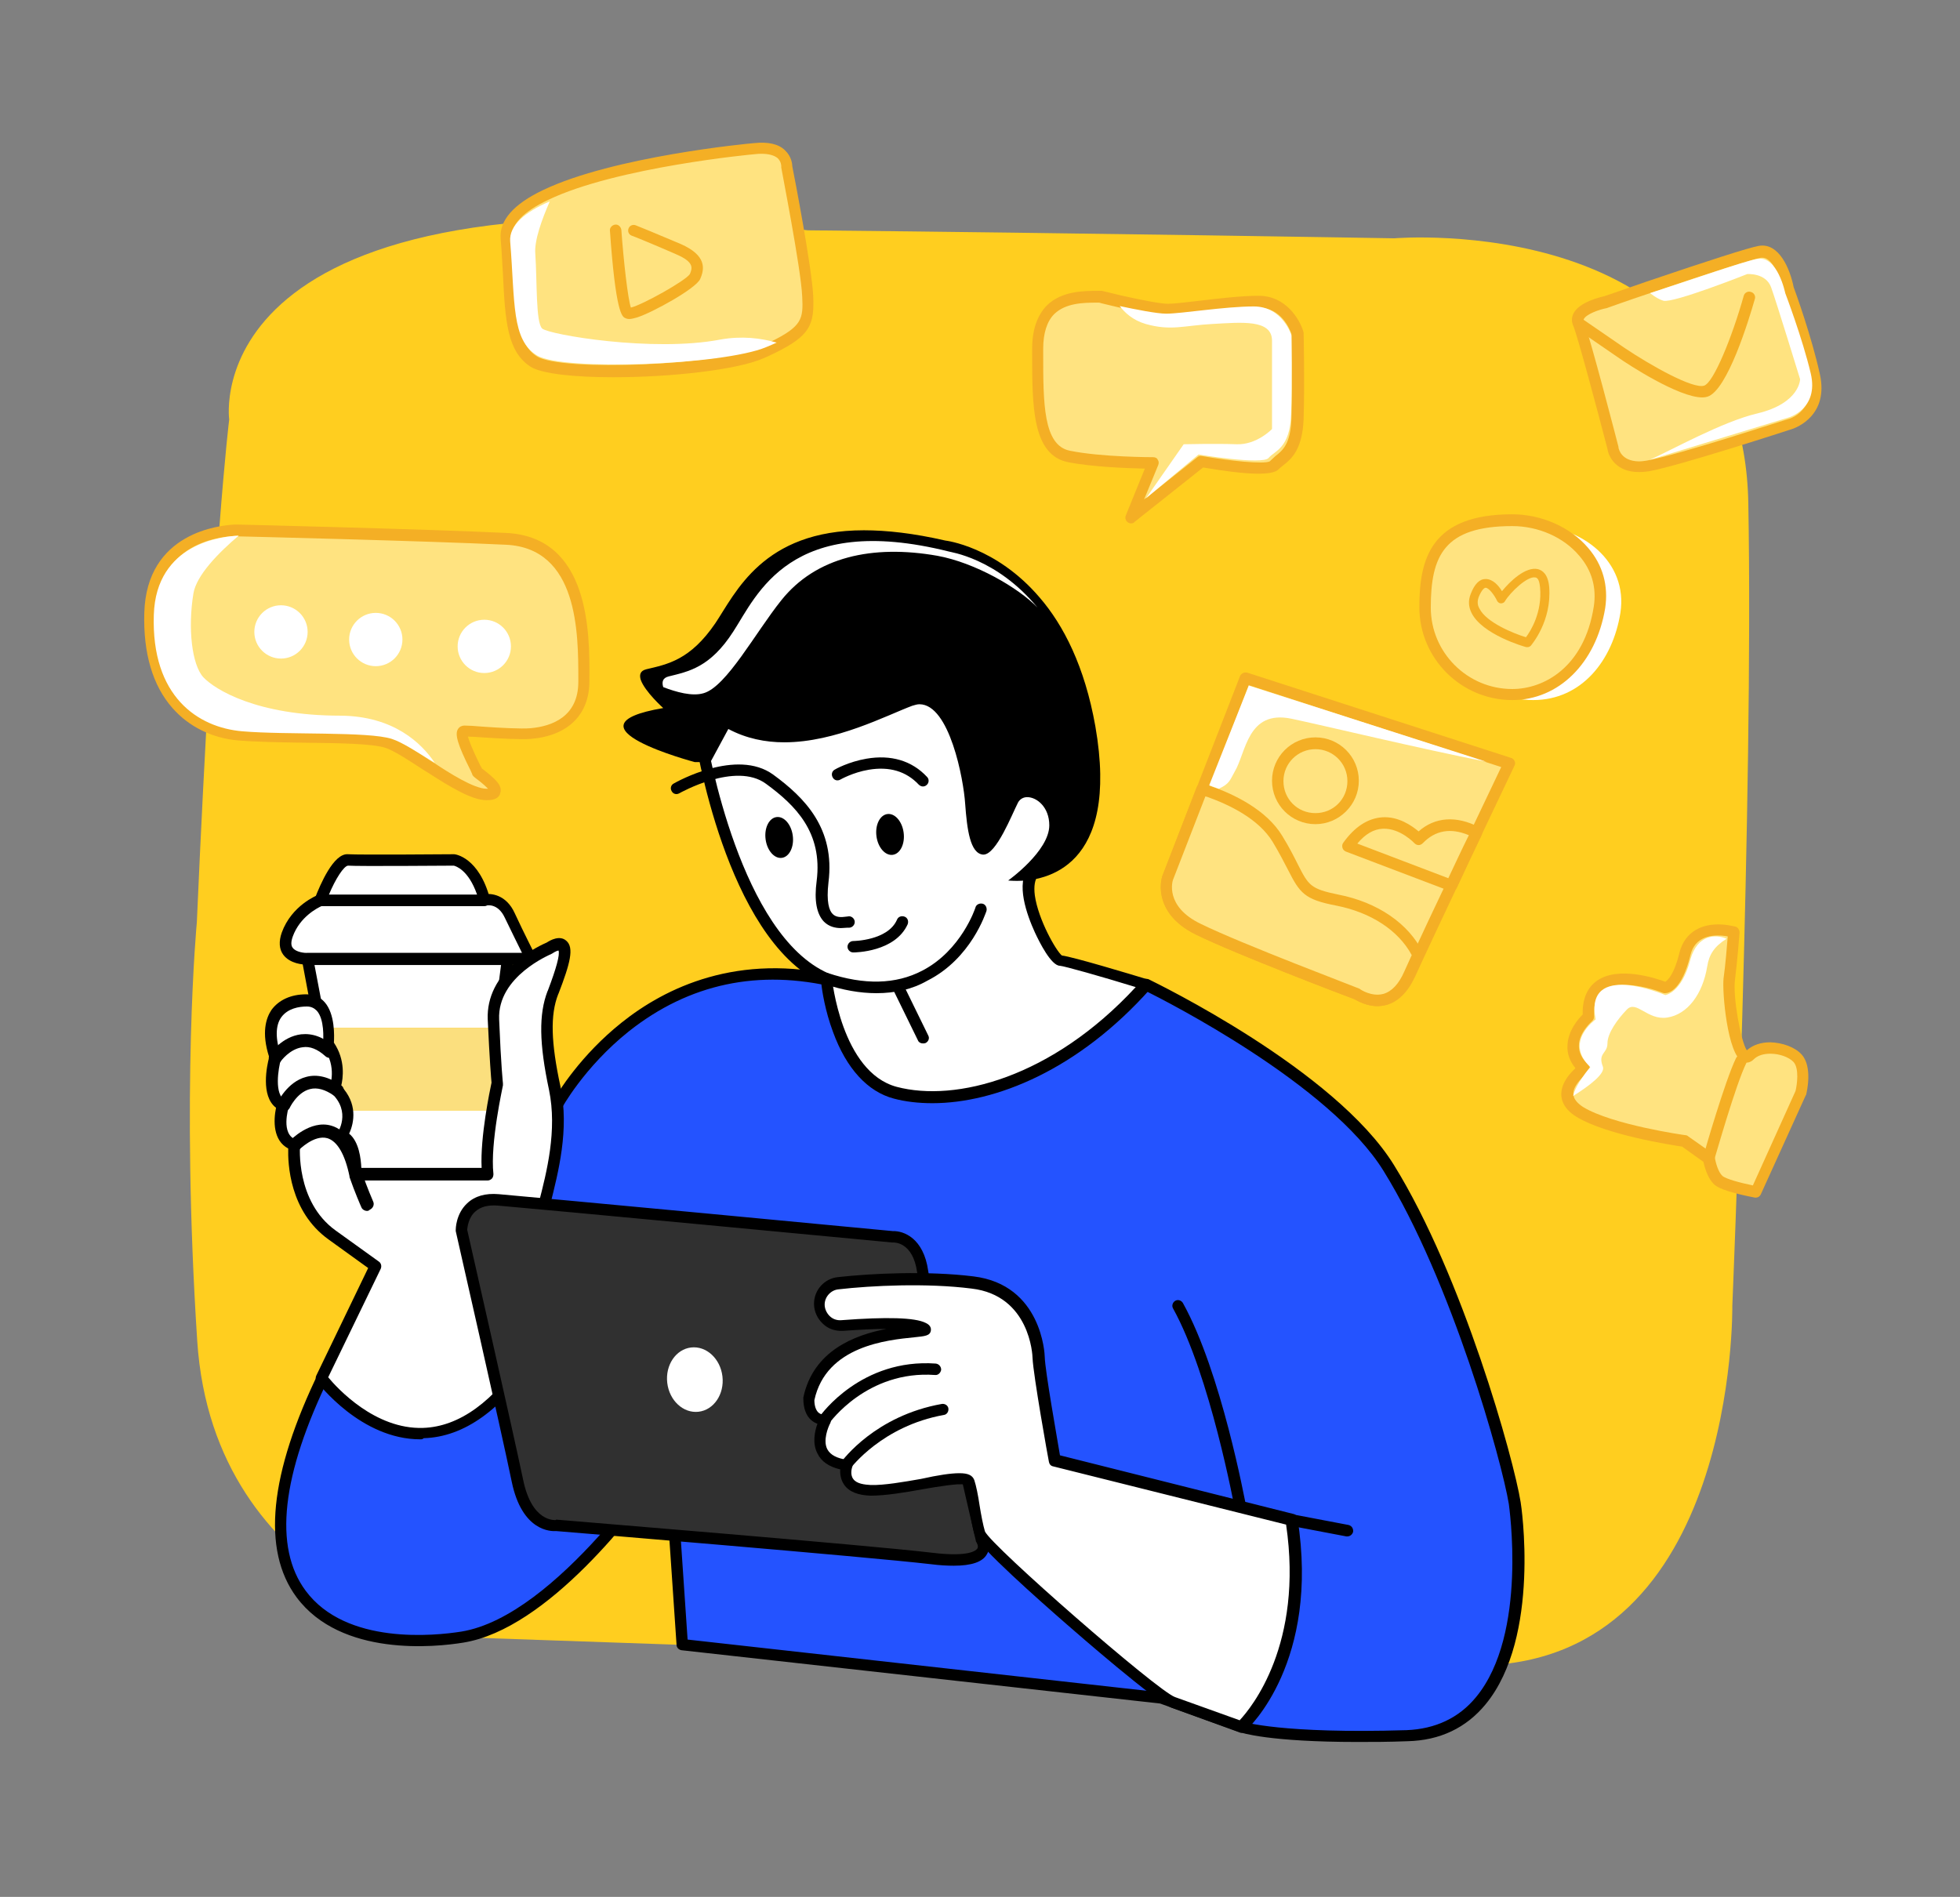 <?xml version="1.0" encoding="utf-8"?>
<!-- Generator: Adobe Illustrator 24.0.3, SVG Export Plug-In . SVG Version: 6.00 Build 0)  -->
<svg version="1.0" xmlns="http://www.w3.org/2000/svg" xmlns:xlink="http://www.w3.org/1999/xlink" x="0px" y="0px"
	 viewBox="0 0 514.8 498.3" style="enable-background:new 0 0 514.8 498.3;" xml:space="preserve">
<rect x="0" y="0" width="514.8" height="498.3" fill="#808080" stroke="none"/>
<style type="text/css">
	.st0{fill:#FFCE1F;}
	.st1{fill:#FFE380;}
	.st2{fill:#F4AF25;}
	.st3{fill:#FFFFFF;}
	.st4{fill:#2453FF;}
	.st5{fill:#FBDF7E;}
	.st6{fill:#303030;}
	.st7{fill:none;stroke:#000000;stroke-width:3.363;stroke-linecap:round;stroke-linejoin:round;stroke-miterlimit:10;}
</style>
<g id="Layer_17">
	<g>
		<path class="st0" d="M51.7,242.3c4.3-98.7,8.5-132.1,8.5-132.1s-9.8-68.2,152-49.7c71.6,0.7,154,2.1,154,2.1s91.6-7.8,93,69.6
			S455,343,455,343s1.4,93.1-66,94.5l-209.8-5.4l-57.7-2c0,0-65.4-11.8-69.7-77.9S51.7,242.3,51.7,242.3z"/>
	</g>
</g>
<g id="Layer_20">
	<g>
		<path class="st1" d="M472.9,287.1l-11.8,26c0,0-8-1.4-9.9-3.1c-1.9-1.6-2.5-5.8-2.5-5.8l-6.4-4.5c0,0-19.4-2.7-27.4-7.6
			c-2.9-1.8-3.6-3.8-3.2-5.6c0.6-3.1,4.3-5.7,4.3-5.7c-7-6.6,1.2-13.6,1.2-13.6c-0.8-16.3,20.1-7.6,20.1-7.6s3,0,5.2-8.9
			c1.6-6.5,7.8-6.6,11-6.2c1.1,0.2,1.9,0.4,1.9,0.4s-0.6,7.6-1.2,12.4c-0.6,4.7,2.1,23.3,5.3,20c3.2-3.3,10.1-1.9,12.6,0.8
			C474.6,280.7,472.9,287.1,472.9,287.1z"/>
		<path class="st2" d="M461.2,314.6c-0.1,0-0.2,0-0.3,0c-1.4-0.3-8.6-1.6-10.6-3.4c-1.8-1.6-2.6-4.7-2.9-6l-5.6-4
			c-2.8-0.4-20-3.1-27.7-7.8c-3.9-2.4-4.3-5.2-3.9-7.2c0.5-2.4,2.3-4.4,3.6-5.6c-1.5-1.8-2.2-3.8-2.1-5.9c0.1-3.9,2.8-7,4-8.2
			c-0.1-4.1,1.2-7.1,3.8-8.9c5.6-3.9,15.5-0.6,17.9,0.3c0.6-0.4,2.3-1.8,3.7-7.6c1.4-5.5,6-8.2,12.6-7.3c1.2,0.2,2,0.4,2.1,0.4
			c0.7,0.2,1.1,0.9,1.1,1.6c0,0.1-0.6,7.7-1.2,12.4c-0.6,4.3,1.5,16.1,3.1,18.5c1.6-1.4,3.7-2.1,6.2-2.1c3.2,0.1,6.5,1.3,8.2,3.2
			c2.9,3.2,1.4,9.7,1.2,10.5c0,0.1,0,0.2-0.1,0.2l-11.8,26C462.3,314.2,461.8,314.6,461.2,314.6z M426.5,258.7c-2,0-3.9,0.4-5.3,1.3
			c-1.8,1.3-2.7,3.6-2.5,7c0,0.5-0.2,0.9-0.5,1.2c0,0-3.5,3-3.5,6.5c0,1.7,0.7,3.3,2.4,4.9c0.3,0.3,0.5,0.7,0.5,1.2
			c0,0.4-0.3,0.9-0.6,1.1c-0.9,0.6-3.3,2.7-3.7,4.8c-0.1,0.6-0.4,2.2,2.5,4.1c7.7,4.7,26.7,7.4,26.9,7.4c0.2,0,0.5,0.1,0.7,0.3
			l6.4,4.5c0.3,0.2,0.6,0.6,0.6,1c0.2,1.4,0.9,3.9,2,4.9c0.9,0.8,4.6,1.8,8,2.5l11.2-24.8c0.4-1.6,1-5.9-0.5-7.6
			c-1.2-1.3-3.7-2.2-6.1-2.2c-1.9,0-3.4,0.5-4.4,1.5c-0.8,0.8-1.9,1.1-2.9,0.6c-4-1.9-5.4-18.4-5-21.9c0.5-3.5,0.9-8.6,1.1-11
			c-0.1,0-0.3-0.1-0.5-0.1c-3.6-0.5-8.1,0-9.3,5c-2.3,9.3-5.7,10-6.7,10c-0.2,0-0.4,0-0.6-0.1C434.8,260,430.4,258.7,426.5,258.7z
			 M472.9,287.1L472.9,287.1L472.9,287.1z"/>
	</g>
</g>
<g id="Layer_1">
	<g>
		<path class="st3" d="M379.8,161c0-12.6,2.9-22.9,22.9-22.9c12.6,0,25,9.4,22.9,22.9c-2,12.5-10.2,22.9-22.9,22.9
			S379.8,173.6,379.8,161z"/>
	</g>
	<g>
		<path class="st1" d="M374.3,159.5c0-12.6,2.9-22.9,22.9-22.9c12.6,0,25,9.4,22.9,22.9c-2,12.5-10.2,22.9-22.9,22.9
			C384.5,182.4,374.3,172.2,374.3,159.5z"/>
		<path class="st2" d="M397.2,183.9c-13.4,0-24.4-10.9-24.4-24.4c0-12.7,3-24.4,24.4-24.4c7.7,0,15.3,3.4,19.9,8.8
			c3.9,4.5,5.4,10,4.5,15.9C419.2,174.2,409.4,183.9,397.2,183.9z M397.2,138.2c-17.9,0-21.4,7.8-21.4,21.4
			c0,11.8,9.6,21.4,21.4,21.4c8.3,0,18.9-5.7,21.4-21.6c0.8-5-0.5-9.6-3.8-13.4C410.7,141.1,404,138.2,397.2,138.2z"/>
	</g>
	<g>
		<path class="st1" d="M394.3,157.4c1.8-3.2,10.7-11.7,11.4-3.1s-4.5,14.5-4.5,14.5s-16.9-4.7-13.9-12.4
			C390.3,148.7,394.3,157.4,394.3,157.4z"/>
		<path class="st2" d="M401.2,170c-0.1,0-0.2,0-0.3,0c-0.5-0.1-11.6-3.3-14.4-9c-0.8-1.6-0.9-3.3-0.2-5c1-2.6,2.3-3.9,3.9-3.9
			c1.9,0,3.4,1.7,4.3,3.2c2.1-2.6,6.2-6.5,9.4-5.8c1.2,0.3,2.7,1.3,3,4.7c0.7,9-4.6,15.1-4.8,15.4C401.9,169.8,401.6,170,401.2,170z
			 M390.2,154.4C390.2,154.4,390.2,154.4,390.2,154.4c-0.4,0-1.1,0.7-1.8,2.4c-0.4,1.1-0.4,2.1,0.2,3.1c1.8,3.6,8.9,6.5,12.2,7.5
			c1.2-1.6,4.3-6.5,3.7-13.1c-0.1-0.9-0.3-2.5-1.2-2.6c-2.1-0.5-6.7,4-8,6.2c-0.2,0.4-0.6,0.6-1.1,0.6c-0.4,0-0.8-0.3-1-0.7
			C392.6,156.5,391.1,154.4,390.2,154.4z"/>
	</g>
	<g>
		<path class="st1" d="M448.8,304.2c0,0,5.6-19.7,8.5-25.5"/>
		<path class="st2" d="M448.8,305.7c-0.1,0-0.3,0-0.4-0.1c-0.8-0.2-1.3-1.1-1-1.9c0.2-0.8,5.7-19.9,8.6-25.8c0.4-0.7,1.3-1.1,2-0.7
			c0.7,0.4,1.1,1.3,0.7,2c-2.8,5.6-8.3,25.1-8.4,25.3C450.1,305.3,449.5,305.7,448.8,305.7z"/>
	</g>
	<g>
		<path class="st3" d="M453.5,246.6c-3.2,2-4.6,4.1-5.1,7.3c-1.2,7.3-5.2,12.6-10.5,13.4c-5.2,0.8-8.1-4.7-10.6-2.1
			c-2.5,2.6-5.1,6.2-5.1,8.9c0,2.7-2.6,2.5-1.2,6.1c0.7,1.8-3.5,5-7.8,7.7c0.6-3.1,4.5-7.6,4.5-7.6c-7-6.6,1.4-12.5,1.4-12.5
			c-3.1-15.6,18.3-6.4,18.3-6.4s4.3-0.5,6.6-9.4C445.8,245.6,450.5,245.3,453.5,246.6z"/>
	</g>
</g>
<g id="Layer_16">
	<g>
		<path class="st1" d="M470.5,111.2c0,0-29.5,9.7-37.7,11.1c-0.8,0.1-1.6,0.2-2.2,0.2c-6.2,0.1-6.8-4.8-6.8-4.8s-7.5-28.8-9.1-32.7
			c-1.6-3.8,7.3-5.6,7.3-5.6s4.8-1.6,11-3.8c10.7-3.6,25.9-8.7,29.3-9.3c5.4-1,7.5,9.7,7.5,9.7s4.6,12.7,6.9,22.8
			C478.8,108.8,470.5,111.2,470.5,111.2z"/>
		<path class="st2" d="M430.4,124c-5.8,0-7.9-3.9-8.2-6.1c-2.6-10-7.8-29.5-9-32.4c-0.5-1.1-0.4-2.2,0.1-3.2
			c1.5-2.9,6.8-4.2,8.1-4.5c0.7-0.2,5.2-1.8,11-3.8c16.8-5.7,26.8-8.9,29.5-9.4c5.4-1,8.3,6.2,9.2,10.8c0.5,1.3,4.8,13.3,6.9,22.9
			c2.4,10.9-6.3,14-7,14.3l0,0c-1.2,0.4-29.7,9.7-37.9,11.2c-0.8,0.1-1.6,0.2-2.5,0.2C430.5,124,430.5,124,430.4,124z M462.9,67.7
			c-0.1,0-0.3,0-0.4,0c-2.5,0.5-12.9,3.8-29.1,9.3c-6.3,2.1-11,3.8-11,3.8c-0.1,0-0.1,0-0.2,0.1c-2.2,0.4-5.5,1.6-6.2,2.9
			c-0.1,0.2-0.1,0.4,0,0.7c1.6,3.9,8.8,31.7,9.1,32.9c0,0.1,0,0.1,0,0.2c0.1,0.4,0.7,3.5,5.3,3.6c0,0,0.1,0,0.1,0
			c0.7,0,1.3-0.1,2-0.2c8.1-1.4,37.2-11,37.5-11c0,0,0,0,0,0c0.3-0.1,6.9-2.2,5-10.8c-2.2-9.9-6.8-22.5-6.8-22.6
			c0-0.1,0-0.2-0.1-0.2C467.8,73.9,465.9,67.7,462.9,67.7z"/>
	</g>
	<g>
		<path class="st1" d="M459.5,78.1c0,0-6.6,23-11.4,24.6c-4.8,1.6-22.3-10.1-22.3-10.1L414.6,85"/>
		<path class="st2" d="M447.1,104.4c-6.2,0-19.4-8.6-22.1-10.5l-11.2-7.7c-0.7-0.5-0.9-1.4-0.4-2.1c0.5-0.7,1.4-0.9,2.1-0.4
			l11.2,7.7c7,4.7,18.1,10.9,20.9,9.9c2.5-0.8,7.4-12.9,10.4-23.6c0.2-0.8,1.1-1.3,1.9-1c0.8,0.2,1.3,1.1,1,1.9
			c-1.6,5.6-7.2,23.9-12.4,25.6C448.2,104.3,447.7,104.4,447.1,104.4z"/>
	</g>
	<g>
		<path class="st3" d="M433.3,120.8c5.6-2.5,19.2-10.1,28.3-12.2c11.2-2.7,11.2-9,11.2-9s-6.2-20.2-7.6-24.1
			c-1.4-3.9-6.3-3.5-6.3-3.5s-19.4,7.7-22,7c-1-0.3-2.1-0.9-3.5-2c10.5-3.4,24.8-8.4,28.2-9c5.3-0.9,7.3,9,7.3,9s4.5,11.8,6.7,21.1
			c2.2,9.4-5.9,11.6-5.9,11.6"/>
	</g>
</g>
<g id="Layer_13">
	<g>
		<path class="st1" d="M340.8,110c-0.3,9.5-4.4,10.2-6.1,12.3c-1.7,2-19.1-1-19.1-1l-16.8,13.4l-1.6,1.3l5.8-14.3
			c0,0-13.6,0-22.1-1.7c-8.5-1.7-8.2-14.3-8.2-28.3S283.1,78,289,78c0,0,2.2,0.5,5.1,1.2c4.3,1,10.2,2.2,12.7,2.2c4.2,0,16-2,23.8-2
			c7.9,0,10.2,8.2,10.2,8.2S341.1,100.5,340.8,110z"/>
		<path class="st2" d="M297.1,137.5c-0.3,0-0.6-0.1-0.9-0.3c-0.5-0.4-0.8-1.1-0.5-1.8l5-12.3c-4.2-0.1-13.7-0.4-20.2-1.7
			c-9.4-1.9-9.4-14.8-9.4-28.5l0-1.3c0-4.9,1.3-8.7,3.8-11.3c3.9-3.9,9.8-3.9,13.7-3.9l0.4,0c0.1,0,0.2,0,0.4,0c0,0,2.2,0.5,5,1.2
			c6.2,1.4,10.6,2.2,12.4,2.2c1.7,0,4.7-0.4,8.3-0.8c5.1-0.6,10.9-1.3,15.5-1.3c7.1,0,10.7,6.1,11.7,9.3c0,0.1,0.1,0.3,0.1,0.4
			c0,0.1,0.3,13.1,0,22.6l0,0c-0.3,8.2-3.3,10.6-5.3,12.2c-0.5,0.4-0.9,0.7-1.2,1c-1.5,1.8-8.2,1.6-19.9-0.4L298,137.1
			C297.8,137.4,297.4,137.5,297.1,137.5z M288.1,79.5c-3.6,0-8.2,0.1-11.2,3c-1.9,1.9-2.9,5-2.9,9.1l0,1.3c0,13,0,24.1,7,25.5
			c8.3,1.7,21.7,1.7,21.9,1.7c0.5,0,1,0.2,1.2,0.7c0.3,0.4,0.3,0.9,0.1,1.4l-3.7,9l14-11.1c0.3-0.3,0.8-0.4,1.2-0.3
			c7.4,1.3,16.2,2.2,17.8,1.4c0.5-0.5,1-0.9,1.5-1.4c1.8-1.4,4-3.1,4.2-9.9c0.3-8.7,0-20.5,0-22.2c-0.4-1.1-2.6-6.9-8.7-6.9
			c-4.4,0-10.1,0.7-15.2,1.3c-3.7,0.4-6.8,0.8-8.7,0.8c-2.1,0-6.5-0.8-13-2.2c-2.4-0.6-4.3-1-4.9-1.2l-0.2,0
			C288.4,79.5,288.3,79.5,288.1,79.5z M333.6,121.2L333.6,121.2L333.6,121.2z M340.8,110L340.8,110L340.8,110z"/>
	</g>
	<g>
		<path class="st1" d="M153.4,179c0,11.6-10.2,13.3-14,13.7c-3.8,0.3-15-0.7-17.4-0.7s3.4,10.6,3.4,10.8c0,0.3,8.9,5.9,2.4,5.9
			c-3.6,0-9.3-3.5-14.7-7.1c-4.4-2.8-8.5-5.7-11.3-6.6c-6.2-2.1-27.7-1-39.3-2.1c-11.6-1-23.9-9.5-23.2-32
			c0.6-19.7,18-21.6,22.3-21.7c0.6,0,0.9,0,0.9,0s49.5,1.2,70.3,2.2C153.9,142.5,153.4,167.4,153.4,179z"/>
		<path class="st2" d="M127.8,210.2c-3.9,0-9.6-3.5-15.5-7.3l-1.3-0.8c-3.8-2.5-7.4-4.8-9.6-5.6c-3.5-1.2-12.8-1.3-21.8-1.4
			c-6.1-0.1-12.4-0.2-17.1-0.6c-6.8-0.6-12.9-3.6-17.2-8.5c-5.2-5.9-7.7-14.4-7.4-25c0.6-21.2,19.9-23,23.7-23.2c0.6,0,1,0,1,0
			c0.5,0,49.7,1.2,70.4,2.2c21.9,1.1,21.9,26.2,21.8,38.3l0,0.7c0,8.7-5.6,14.3-15.4,15.1c-2.6,0.2-8.2-0.1-12.8-0.4
			c-1.5-0.1-2.8-0.2-3.7-0.2c0.3,1.1,1.1,3.2,3.2,7.5c0.2,0.4,0.4,0.7,0.5,0.9c0.1,0.1,0.3,0.2,0.4,0.3c2.8,2.2,5.1,4.1,4.4,6.1
			C131,210.2,128.6,210.2,127.8,210.2z M62.5,140.8c-0.1,0-0.4,0-0.7,0C57,141,41.5,143,41,161.1c-0.8,26.4,16.5,30,21.8,30.4
			c4.6,0.4,10.8,0.5,16.9,0.6c9.7,0.1,18.8,0.2,22.7,1.6c2.7,0.9,6.4,3.3,10.3,5.9l1.3,0.8c3.9,2.6,10.5,6.8,13.8,6.8
			c0.2,0,0.3,0,0.4,0c-0.5-0.5-1.3-1.3-2.9-2.5c-0.8-0.6-1.2-0.9-1.3-1.4c-0.1-0.2-0.2-0.5-0.4-0.9c-3.4-6.8-4.2-9.5-3.3-10.9
			c0.4-0.6,1-0.9,1.7-0.9c0.9,0,2.7,0.1,5,0.3c4.2,0.3,10,0.6,12.3,0.4c5.8-0.5,12.6-3.1,12.6-12.2l0-0.7c0-12,0-34.4-19-35.3
			c-20.6-1-69.8-2.2-70.3-2.2C62.6,140.8,62.6,140.8,62.5,140.8z"/>
	</g>
	<g>
		<path class="st1" d="M203,91.3c-0.9,0.4-1.8,0.8-2.8,1.3c-11.2,5.1-53.3,6.8-60.1,2.4c-6.8-4.4-5.8-15-7.1-32.4
			c-0.3-4.5,3.9-8.3,10.4-11.4c18.4-8.8,54.8-12.2,54.8-12.2c8.8-1,8.5,4.8,8.5,4.8s5.2,26.6,5.5,34.1
			C212.4,84.8,211.6,87.1,203,91.3z"/>
		<path class="st2" d="M161.1,99.1c-10.2,0-18.9-0.9-21.8-2.8c-6.1-4-6.6-12-7.2-24.2c-0.2-2.8-0.3-6-0.6-9.4
			c-0.4-4.8,3.4-9.1,11.2-12.8c18.4-8.8,53.8-12.2,55.3-12.3c3.7-0.4,6.5,0.2,8.2,1.9c1.7,1.6,1.9,3.6,1.9,4.2
			c0.5,2.4,5.2,26.9,5.5,34.2c0.3,7.5-0.9,10.3-10,14.8c-0.9,0.4-1.8,0.9-2.8,1.3C193.8,97.2,176,99.1,161.1,99.1z M200.1,40.4
			c-0.6,0-1.2,0-1.8,0.1c-0.4,0-36.4,3.4-54.3,12c-6.6,3.1-9.8,6.5-9.5,9.9c0.3,3.4,0.4,6.6,0.6,9.4c0.6,11.6,1,18.7,5.9,21.8
			c6.4,4.1,48,2.4,58.7-2.5c1-0.5,1.9-0.9,2.7-1.3c0,0,0,0,0,0c8.3-4.1,8.6-6,8.3-11.9c-0.3-7.3-5.5-33.6-5.5-33.9
			c0-0.1,0-0.3,0-0.4c0,0,0-1.2-1-2.1C203.3,40.8,201.9,40.4,200.1,40.4z"/>
	</g>
	<g>
		<path class="st1" d="M396.4,200.5c0,0-3.8,8.1-8.6,18.2c-2.1,4.4-4.4,9.2-6.6,14c-3.2,6.9-6.4,13.5-8.6,18.3c-0.9,2-1.7,3.7-2.3,5
			c-5.1,11.4-13.8,5.2-13.8,5.2s-30.8-11.7-41.8-17c-11-5.4-8-13.5-8-13.5l8.4-21.6l0.7-1.7l11.3-29.2l66.7,21.6L396.4,200.5z"/>
		<path class="st2" d="M361.8,264.3c-2.9,0-5.3-1.4-6-1.8c-2.7-1-31.1-11.8-41.7-17c-9.6-4.7-9.9-12.1-8.8-15.4l20.4-52.5
			c0.3-0.7,1.1-1.1,1.9-0.9l69.3,22.4c0.4,0.1,0.7,0.4,0.9,0.8c0.2,0.4,0.2,0.8,0,1.2l-8.6,18.1c-2.1,4.4-4.4,9.2-6.6,14
			c-3.1,6.6-6.3,13.3-8.6,18.3c-0.9,2-1.7,3.7-2.3,5c-1.9,4.1-4.4,6.6-7.5,7.5C363.3,264.2,362.5,264.3,361.8,264.3z M328,180
			l-19.8,51.2c-0.1,0.2-2.3,7,7.3,11.6c10.8,5.3,41.3,16.8,41.6,17c0.1,0,0.2,0.1,0.3,0.2c0,0,2.9,2,6,1.2c2.2-0.6,4.1-2.6,5.5-5.8
			c0.6-1.3,1.4-3,2.3-5c2.3-5,5.5-11.8,8.6-18.3c2.2-4.7,4.5-9.5,6.6-14l7.9-16.6L328,180z"/>
	</g>
	<g>
		<path class="st1" d="M372.5,250.9c-0.9,2-1.7,3.7-2.3,5c-5.1,11.4-13.8,5.2-13.8,5.2s-30.8-11.7-41.8-17c-11-5.4-8-13.5-8-13.5
			l8.4-21.6l0.7-1.7c0.6,0.2,1.2,0.4,1.8,0.6c6.5,2.3,14.2,6.2,18,12.5c7.3,12.1,5,14,15.8,16C360.3,238.2,368.7,243.1,372.5,250.9z
			"/>
		<path class="st2" d="M361.8,264.3c-2.9,0-5.3-1.4-6-1.8c-2.7-1-31.1-11.8-41.7-17c-12-5.9-8.8-15.3-8.8-15.4l9-23.3
			c0.3-0.7,1.1-1.1,1.9-0.9c0.6,0.2,1.2,0.4,1.8,0.6c6.3,2.2,14.7,6.3,18.8,13.1c1.9,3.1,3.1,5.5,4.1,7.5c2.8,5.5,3.3,6.4,10.6,7.9
			c10.3,2,18.5,7.6,22.2,15.2c0.2,0.4,0.2,0.9,0,1.3c-0.9,2-1.7,3.7-2.3,5c-1.9,4.1-4.4,6.6-7.5,7.5
			C363.3,264.2,362.5,264.3,361.8,264.3z M316.6,209.2l-8.5,21.9c-0.1,0.2-2.3,7,7.3,11.6c10.8,5.3,41.3,16.8,41.6,17
			c0.1,0,0.2,0.1,0.3,0.2c0,0,2.9,2,6,1.2c2.2-0.6,4.1-2.6,5.5-5.8c0.5-1.1,1.2-2.6,2-4.4c-3.5-6.5-10.7-11.2-19.8-13
			c-8.4-1.6-9.6-3.3-12.7-9.4c-1-1.9-2.2-4.3-4-7.3c-3.7-6.1-11.4-9.8-17.3-11.9C316.9,209.3,316.8,209.3,316.6,209.2z"/>
	</g>
	<g>
		<path class="st3" d="M204,90c-0.9,0.4-1.8,0.8-2.8,1.2c-11.2,4.7-53.3,6.3-60.1,2.2c-6.8-4.1-5.8-13.9-7.1-30
			c-0.3-4.2,3.9-7.7,10.4-10.5c-2.1,4.8-4.1,10.3-3.8,13.8c0.5,7.5,0.1,18,1.8,19.6c1.7,1.6,29.1,6.3,46.8,2.9
			C194.8,88.2,199.8,88.8,204,90z"/>
	</g>
	<g>
		<path class="st3" d="M339.1,108.9c-0.3,8.9-4.3,9.5-5.9,11.4c-1.6,1.9-18.4-0.9-18.4-0.9L301,130.9l9.9-14.2c0,0,8.5-0.2,13.9,0
			c5.3,0.2,9.3-4,9.3-4s0-17.5,0-23.2c0-5.7-8.1-4.8-15.6-4.4c-7.5,0.4-10.9,1.9-17.6,0c-3.4-1-5.5-3-6.8-4.7c4.2,0.9,9.8,2,12.2,2
			c4,0,15.4-1.9,23-1.9c7.6,0,9.9,7.6,9.9,7.6S339.4,100.1,339.1,108.9z"/>
	</g>
	<g>
		<path class="st3" d="M390.4,200.1c-17.3-3.4-43.1-9.6-51.2-11.3c-11.6-2.4-11.9,8.9-14.9,13.9c-1.2,2.1-1.3,3.2-4.2,4.5
			c-0.6-0.2-1.9-0.7-2.5-0.9l10.4-26.2L390.4,200.1z"/>
	</g>
</g>
<g id="Layer_22">
	<g>
		<path class="st3" d="M114.2,200.4c-4.4-2.7-8.5-5.4-11.3-6.3c-6.2-2-27.7-1-39.3-2c-11.6-1-23.9-9.1-23.2-30.6
			c0.6-18.8,18-20.6,22.3-20.8c-5.3,4.5-11.1,10.4-11.9,15.2c-1.5,9.2-0.4,18.7,2.6,22c3,3.2,14,10.1,36,10.1
			C103.4,188.1,110.7,195.2,114.2,200.4z"/>
	</g>
	<g>
		<circle class="st3" cx="73.8" cy="166" r="7"/>
	</g>
	<g>
		<circle class="st3" cx="98.7" cy="168" r="7"/>
	</g>
	<g>
		<circle class="st3" cx="127.2" cy="169.8" r="7"/>
	</g>
</g>
<g id="Layer_19">
	<g>
		<path class="st1" d="M161.7,60.5c0,0,1.4,20.7,3.2,21.7s16.8-7.5,17.7-9.6s1.6-4.6-4.3-7.2c-5.9-2.6-11.7-4.9-11.7-4.9"/>
		<path class="st2" d="M165.3,83.8c-0.5,0-0.8-0.1-1.2-0.3c-0.7-0.4-2.4-1.4-3.9-22.9c-0.1-0.8,0.6-1.5,1.4-1.6
			c0.8-0.1,1.5,0.6,1.6,1.4c0.6,8.3,1.7,18,2.5,20.4c3-0.7,14.3-7,15.5-8.8c0.6-1.5,1.3-3.1-3.6-5.2c-5.9-2.6-11.6-4.9-11.7-4.9
			c-0.8-0.3-1.1-1.2-0.8-1.9c0.3-0.8,1.2-1.1,1.9-0.8c0.1,0,5.9,2.4,11.8,4.9c6.8,3,6.3,6.5,5.1,9.2c-1.1,2.5-12.5,8.8-16.6,10.1
			C166.5,83.6,165.9,83.8,165.3,83.8z M166,81.1L166,81.1L166,81.1z"/>
	</g>
</g>
<g id="Layer_18">
	<g>
		<circle class="st1" cx="345.5" cy="205.1" r="9.9"/>
		<path class="st2" d="M345.5,216.5c-6.3,0-11.4-5.1-11.4-11.4s5.1-11.4,11.4-11.4s11.4,5.1,11.4,11.4S351.7,216.5,345.5,216.5z
			 M345.5,196.8c-4.6,0-8.4,3.7-8.4,8.4s3.7,8.4,8.4,8.4s8.4-3.7,8.4-8.4S350.1,196.8,345.5,196.8z"/>
	</g>
	<g>
		<path class="st1" d="M387.7,218.6c-2.1,4.4-4.4,9.2-6.6,14L354,222.2c8.8-12.5,18.5-1.8,18.5-1.8
			C377.6,215.1,383.6,216.5,387.7,218.6z"/>
		<path class="st2" d="M381.1,234.1c-0.2,0-0.4,0-0.5-0.1l-27.1-10.3c-0.4-0.2-0.8-0.5-0.9-1c-0.1-0.4-0.1-0.9,0.2-1.3
			c3-4.2,6.4-6.4,10.2-6.7c4.3-0.3,7.8,2.2,9.6,3.7c4.3-3.8,9.9-4.2,15.9-1.1c0.7,0.4,1,1.2,0.7,2c-2.1,4.4-4.4,9.2-6.6,14
			C382.3,233.8,381.7,234.1,381.1,234.1z M356.5,221.6l23.9,9.1c1.8-3.8,3.6-7.7,5.4-11.3c-4.8-2-8.8-1.3-12.1,2.1
			c-0.3,0.3-0.7,0.5-1.1,0.5c0,0,0,0,0,0c-0.4,0-0.8-0.2-1.1-0.5c0,0-3.7-4-8.3-3.8C360.8,217.8,358.6,219.1,356.5,221.6z"/>
	</g>
</g>
<g id="Layer_5">
	<g>
		<path class="st4" d="M301.1,258.7c0,0,48.3,23.3,63.7,48.1c18.2,29.3,31.4,77.4,33.1,88c1.7,10.7,5.3,60-28.3,61.1
			s-43.4-2.2-43.4-2.2l-21-7.6l-125.9-14l-3.4-49.9c0,0-28.3,43.7-54.4,47.9s-68.1-3.6-36.2-69.2s60.8-70.1,60.8-70.1
			s23.8-44.9,73.8-32.8C270,270.1,301.1,258.7,301.1,258.7"/>
		<path d="M356.5,457.6c-23.1,0-30.5-2.4-30.9-2.6l-20.9-7.5l-125.7-14c-0.7-0.1-1.3-0.7-1.3-1.4l-3.1-45.6
			c-7.5,10.7-30.7,41.4-52.9,45c-7.3,1.2-32.1,3.8-43.8-11.9c-9.2-12.4-7.2-32.4,6-59.5c29.5-60.5,56.3-69.6,61.2-70.7
			c1.5-2.5,7.4-12.2,18.2-20.8c11.4-9.1,30.5-18.5,57-12.2c25.6,6.2,46.1,6.1,58.7,4.9c13.7-1.3,21.5-4.1,21.6-4.1
			c0.4-0.1,0.8-0.1,1.2,0.1c2,1,48.8,23.7,64.3,48.7c18.1,29.2,31.5,77.3,33.3,88.6c0.1,0.4,5.4,35.4-9.2,53.1
			c-5.1,6.2-12,9.5-20.5,9.7C364.7,457.6,360.4,457.6,356.5,457.6z M180.6,430.7l124.6,13.9c0.1,0,0.2,0,0.3,0.1l21,7.6
			c0.1,0,10.1,3.2,42.9,2.2c7.6-0.3,13.8-3.2,18.3-8.7c13.7-16.6,8.6-50.4,8.6-50.7c-1.8-11.1-15-58.6-32.9-87.5
			c-14.1-22.8-57.1-44.6-62.5-47.3c-4.7,1.6-34.7,10.4-81.4-0.9c-20.2-4.9-38.5-1-54.3,11.5c-11.8,9.4-17.8,20.4-17.8,20.5
			c-0.2,0.4-0.6,0.7-1.1,0.8c-0.3,0-28.6,5.4-59.7,69.3c-12.7,26-14.8,45-6.3,56.4c10.6,14.3,34,11.8,40.9,10.7
			c25.1-4.1,53.1-46.8,53.4-47.3c0.4-0.5,1-0.8,1.6-0.6c0.6,0.2,1.1,0.7,1.1,1.4L180.6,430.7z"/>
	</g>
</g>
<g id="Layer_15">
	<g>
		<path class="st3" d="M80.8,251.9c0,0-7.7,0.3-5.3-6.4c2.4-6.6,8.7-9,8.7-9h43.1c0,0,4.3-1.2,6.7,4.1s5.5,11.3,5.5,11.3L80.8,251.9
			z"/>
		<path d="M80.6,253.4c-1,0-4.4-0.2-6.2-2.6c-1.1-1.5-1.2-3.5-0.4-5.8c2.6-7.2,9.3-9.8,9.5-9.9c0.2-0.1,0.3-0.1,0.5-0.1h42.9
			c2-0.5,6.1,0,8.3,4.9c2.4,5.2,5.5,11.2,5.5,11.3c0.2,0.5,0.2,1,0,1.5c-0.3,0.4-0.8,0.7-1.3,0.7l0,0l-58.7,0
			C80.8,253.4,80.7,253.4,80.6,253.4z M84.5,238c-1.1,0.5-5.7,2.8-7.6,8c-0.5,1.4-0.5,2.4,0,3c0.8,1.1,3.1,1.4,3.9,1.3c0,0,0,0,0,0
			l56.3,0c-1.1-2.2-2.9-5.9-4.5-9.2c-1.8-3.9-4.7-3.3-5-3.2c-0.1,0-0.3,0.1-0.4,0.1H84.5z"/>
	</g>
	<g>
		<polyline class="st3" points="84.2,270 80.8,251.9 133.3,251.9 131,270 		"/>
		<path d="M84.2,271.5c-0.7,0-1.3-0.5-1.5-1.2l-3.4-18.1c-0.1-0.4,0-0.9,0.3-1.2c0.3-0.3,0.7-0.5,1.2-0.5h52.5
			c0.4,0,0.8,0.2,1.1,0.5c0.3,0.3,0.4,0.8,0.4,1.2l-2.3,18.1c-0.1,0.8-0.9,1.4-1.7,1.3c-0.8-0.1-1.4-0.9-1.3-1.7l2.1-16.4h-49
			l3.1,16.3c0.2,0.8-0.4,1.6-1.2,1.8C84.4,271.5,84.3,271.5,84.2,271.5z"/>
	</g>
	<g>
		<polyline class="st3" points="88.2,291.7 91.4,308.6 128.2,308.6 130.4,291.7 		"/>
		<path d="M128.2,310.1L128.2,310.1l-36.8,0c-0.7,0-1.3-0.5-1.5-1.2L86.8,292c-0.2-0.8,0.4-1.6,1.2-1.8c0.8-0.2,1.6,0.4,1.8,1.2
			l2.9,15.7l34.2,0l2.1-15.6c0.1-0.8,0.9-1.4,1.7-1.3c0.8,0.1,1.4,0.9,1.3,1.7l-2.2,16.9C129.5,309.6,128.9,310.1,128.2,310.1z"/>
	</g>
	<g>
		<path class="st3" d="M84.1,236.5c0,0,4.1-10.9,7.2-10.6c3.1,0.2,27.8,0,27.8,0s5.4,0.6,8.1,10.6H84.1z"/>
		<path d="M127.3,238H84.1c-0.5,0-1-0.2-1.2-0.6s-0.3-0.9-0.2-1.4c1.4-3.6,4.9-11.9,8.7-11.6c3,0.2,27.5,0,27.7,0c0.1,0,0.1,0,0.2,0
			c0.3,0,6.5,0.8,9.4,11.7c0.1,0.4,0,0.9-0.3,1.3C128.2,237.8,127.7,238,127.3,238z M86.4,235h38.9c-2.3-6.6-5.7-7.5-6.1-7.6
			c-2.1,0-24.8,0.2-27.8,0C90.3,227.5,88.1,230.9,86.4,235z"/>
	</g>
	<g>
		<polygon class="st5" points="131,270 128.3,291.7 88.2,291.7 84.2,270 		"/>
	</g>
</g>
<g id="hand">
	<g>
		<path d="M325.8,397.4c-0.7,0-1.3-0.5-1.5-1.2c-0.1-0.3-6.4-34.8-16.2-52.5c-0.4-0.7-0.1-1.6,0.6-2c0.7-0.4,1.6-0.1,2,0.6
			c10.1,18.2,16.3,52,16.6,53.4c0.1,0.8-0.4,1.6-1.2,1.7C326,397.4,325.9,397.4,325.8,397.4z"/>
	</g>
	<g>
		<path d="M353.9,403.6c-0.1,0-0.2,0-0.3,0l-14.7-2.8c-0.8-0.2-1.3-0.9-1.2-1.8c0.2-0.8,0.9-1.3,1.8-1.2l14.7,2.8
			c0.8,0.2,1.3,0.9,1.2,1.8C355.2,403.1,354.6,403.6,353.9,403.6z"/>
	</g>
	<g>
		<path class="st3" d="M144.3,249.2c0,0-15.1,6-14.6,18.7c0.5,12.7,1,16.9,1,16.9s-3.5,15.4-2.5,23.8H93.4c0,0,0.5-8.4-3.7-9.9
			c0,0,4.7-6.7-1.7-12.7c0,0,2.2-6-1.7-11.4c0,0,1.5-11.7-5.7-11.7s-11.7,5-8.2,14.9c0,0-3,10.4,2,12.7c0,0-2.7,8.4,3,10.4
			c0,0-1.5,15.4,9.9,23.6c11.4,8.2,11.4,8.2,11.4,8.2L84.5,362c0,0,27.3,36.5,55.1-6c0,0,0.5-27.1,2.5-35.5c2-8.4,6.5-21.6,3.7-34.5
			c-2.7-12.9-2.5-19.9-0.5-25.1S151.5,244.9,144.3,249.2z"/>
		<path d="M110.4,378.1c-15.6,0-26.7-14.6-27.2-15.2c-0.3-0.4-0.4-1-0.1-1.6l13.6-28.2l-10.4-7.5c-10.3-7.4-10.7-20-10.6-23.9
			c-4-2.1-3.9-7.3-3.2-10.7c-4.1-3.1-2.4-11.1-1.8-13.3c-2.1-6.5-0.8-10.3,0.6-12.4c1.9-2.6,5.1-4.1,9.1-4.1c2,0,3.7,0.7,4.9,2.1
			c2.7,3.1,2.5,8.8,2.4,10.6c3.1,4.6,2.4,9.4,1.9,11.4c4.3,4.5,3.5,9.5,2.1,12.5c2.6,2.1,3.1,6.6,3.2,9h31.6
			c-0.4-8.2,2.2-20.5,2.6-22.4c-0.1-1.1-0.5-5.7-1-16.7c-0.2-5.7,2.4-11,7.7-15.3c3.5-2.9,7.1-4.5,7.8-4.8c0.9-0.6,3.4-2,5.1-0.5
			c2.2,1.8,1,6.1-2,13.9l-0.1,0.2c-2.1,5.4-1.9,12.6,0.6,24.2c2.4,11.3-0.6,22.7-2.7,31.1c-0.4,1.5-0.7,2.8-1,4.1
			c-1.9,8.2-2.4,34.9-2.4,35.2c0,0.3-0.1,0.6-0.2,0.8c-9,13.7-19,20.9-29.6,21.2C111,378.1,110.7,378.1,110.4,378.1z M86.2,361.8
			c2.4,2.9,12.3,13.7,24.9,13.3c9.5-0.3,18.6-6.9,26.9-19.5c0.1-3.6,0.6-27.4,2.5-35.4c0.3-1.3,0.7-2.7,1-4.2
			c2.1-8.1,4.9-19.1,2.7-29.7c-2.6-12.2-2.7-19.9-0.4-25.9l0.1-0.2c2.2-5.8,3.2-9.4,2.8-10.5c-0.2,0-0.8,0.2-1.7,0.8
			c-0.1,0-0.1,0.1-0.2,0.1c-0.1,0.1-14.2,5.8-13.7,17.2c0.5,12.4,1,16.7,1,16.8c0,0.2,0,0.3,0,0.5c0,0.2-3.4,15.2-2.5,23.3
			c0,0.4-0.1,0.9-0.4,1.2c-0.3,0.3-0.7,0.5-1.1,0.5H93.4c-0.4,0-0.8-0.2-1.1-0.5s-0.4-0.7-0.4-1.1c0.1-1.9-0.2-7.5-2.7-8.4
			c-0.4-0.2-0.8-0.5-0.9-1c-0.1-0.4-0.1-0.9,0.2-1.3c0.2-0.2,3.9-5.7-1.5-10.7c-0.4-0.4-0.6-1.1-0.4-1.6c0.1-0.2,1.9-5.3-1.5-10
			c-0.2-0.3-0.3-0.7-0.3-1.1c0.2-1.7,0.4-6.7-1.6-8.9c-0.7-0.7-1.5-1.1-2.6-1.1c-2.1,0-5,0.5-6.7,2.8c-1.6,2.2-1.6,5.7-0.1,10.1
			c0.1,0.3,0.1,0.6,0,0.9c-0.7,2.4-1.9,9.5,1.2,10.9c0.7,0.3,1,1.1,0.8,1.8c0,0.1-2.2,7.1,2,8.5c0.7,0.2,1.1,0.9,1,1.6
			c0,0.1-1.2,14.6,9.3,22.2l11.4,8.2c0.6,0.4,0.8,1.2,0.5,1.9L86.2,361.8z M144.3,249.2L144.3,249.2L144.3,249.2z"/>
	</g>
</g>
<g id="Layer_25">
</g>
<g id="Layer_9">
	<g>
		<path class="st6" d="M121.2,323.1c0,0,0-8.7,9.7-7.9c9.7,0.8,103.6,9.7,103.6,9.7s6.5-0.5,7.9,9.2c1.3,9.7,15.4,70.3,15.4,70.3
			s4.8,7.1-13,5c-17.8-2.1-98.6-8.7-98.6-8.7s-7.6,1.1-10.2-11.7S121.2,323.1,121.2,323.1z"/>
		<path d="M250.5,411.3c-1.7,0-3.7-0.1-6-0.4c-17.3-2-94.7-8.4-98.4-8.7c-1.4,0.1-9,0.1-11.7-13c-2.6-12.7-14.6-65.3-14.7-65.8
			c0-0.1,0-0.2,0-0.3c0-0.2,0-4.2,3-7c2-1.9,4.8-2.7,8.3-2.4c9.4,0.8,99.7,9.3,103.5,9.7c2.8-0.1,8.1,1.8,9.3,10.5
			c1.3,9.2,14.3,65.7,15.3,69.9c0.6,1,1.1,2.9,0.1,4.5C258.1,410.3,255.2,411.3,250.5,411.3z M146.1,399.2c0,0,0.1,0,0.1,0
			c0.8,0.1,81,6.6,98.7,8.7c9.9,1.2,11.5-0.7,11.8-1.1c0.4-0.6-0.2-1.6-0.2-1.6c-0.1-0.1-0.2-0.3-0.2-0.5
			c-0.6-2.5-14.1-60.8-15.4-70.4c-1.1-8.2-6.2-7.9-6.2-7.9c-0.1,0-0.2,0-0.3,0c-0.9-0.1-94-8.9-103.6-9.7c-2.6-0.2-4.6,0.3-6,1.6
			c-1.8,1.6-2,4.1-2.1,4.7c0.8,3.5,12.1,53.3,14.7,65.7c2.3,11.2,8.3,10.6,8.6,10.6C146,399.2,146.1,399.2,146.1,399.2z"/>
	</g>
</g>
<g id="Layer_24">
	<g>
		
			<ellipse transform="matrix(0.993 -0.115 0.115 0.993 -40.418 23.339)" class="st3" cx="182.5" cy="362.6" rx="7.3" ry="8.5"/>
	</g>
</g>
<g id="Layer_6">
	<g>
		<path class="st3" d="M215.1,342.7L215.1,342.7c0,3.2,2.7,5.8,6,5.6c7-0.5,18-1,21.3,0.5c4.9,2.3-25.7-2.3-30.1,18.8
			c0,5.9,4.4,5.4,4.4,5.4s-5.7,10.4,5.6,11.9c0,0-2.2,6.4,6.3,6.6c8.5,0.1,25-4.9,26-2.2c1,2.7,1.7,9.8,2.8,13.5
			c1.1,3.7,45.6,42.6,50.8,44.4c5.2,1.9,17.9,6.5,17.9,6.5s19-17.2,13.1-54.4l-62.2-15.6c0,0-4.1-22.6-4.2-27.1
			c-0.1-4.5-2.9-17.9-17.4-19.7c-11.9-1.5-26.4-0.8-35.3,0.2C217.2,337.5,215.1,339.9,215.1,342.7z"/>
		<path d="M326.1,455.2c-0.2,0-0.3,0-0.5-0.1l-17.9-6.5c-4.1-1.5-25-19.7-27.4-21.8c-7-6.1-23.5-20.7-24.3-23.6
			c-0.6-1.9-1-4.6-1.5-7.2c-0.4-2.3-0.8-4.6-1.2-6c-1.4-0.4-6.9,0.5-10.9,1.2c-4.9,0.9-9.9,1.7-13.7,1.7c-3.3-0.1-5.7-1-7-2.9
			c-0.9-1.3-1.1-2.9-1-4c-3-0.7-5-2.1-6-4.2c-1.4-2.7-0.7-5.8,0-7.8c-0.6-0.2-1.1-0.5-1.7-1c-1.3-1.2-2-3.1-2-5.6c0-0.1,0-0.2,0-0.3
			c2.6-12.3,13.5-16.4,21.8-18c-3.2,0-7,0.2-11.4,0.5c-2,0.1-3.9-0.5-5.3-1.9c-1.4-1.3-2.3-3.2-2.3-5.2c0-3.6,2.7-6.6,6.2-7
			c8.9-1,23.6-1.7,35.7-0.2c17.9,2.2,18.7,20.4,18.7,21.1c0.1,3.8,3.3,21.6,4,25.9l61.3,15.4c0.6,0.1,1,0.6,1.1,1.2
			c5.9,37.6-12.8,55-13.6,55.7C326.8,455,326.4,455.2,326.1,455.2z M252,387c2.2,0,3.4,0.5,3.9,1.8c0.5,1.5,1,4,1.4,6.7
			c0.4,2.5,0.9,5.1,1.4,6.8c1.8,3.9,45.2,41.8,49.9,43.5l17,6.1c3.1-3.3,16.8-20,12.2-51.4l-61.2-15.3c-0.6-0.1-1-0.6-1.1-1.2
			c-0.2-0.9-4.1-22.7-4.3-27.3c0-0.7-0.7-16.4-16-18.2c-11.8-1.5-26.3-0.8-35,0.2c-2,0.2-3.6,2-3.6,4c0,1.1,0.5,2.2,1.3,3
			c0.8,0.8,1.9,1.2,3.1,1.1c11.9-0.9,19.3-0.7,22.1,0.7c1.1,0.5,1.5,1.2,1.4,2c-0.2,1.4-1.5,1.5-4.4,1.8
			c-6.9,0.7-23.1,2.2-26.2,16.5c0,1.5,0.4,2.6,1,3.2c0.7,0.7,1.7,0.6,1.7,0.6c0.5,0,1.1,0.2,1.4,0.7c0.3,0.5,0.3,1,0.1,1.5
			c-0.6,1.1-2,4.6-0.8,6.9c0.8,1.5,2.5,2.4,5.3,2.8c0.4,0.1,0.8,0.3,1.1,0.7s0.3,0.8,0.1,1.3c0,0-0.6,1.8,0.3,3
			c0.9,1.3,3,1.5,4.6,1.6c3.5,0.1,8.6-0.8,13.2-1.6C246.4,387.5,249.7,387,252,387z"/>
	</g>
</g>
<g id="Layer_10">
	<g>
		<path d="M216.6,374.5c-0.3,0-0.6-0.1-0.9-0.3c-0.7-0.5-0.8-1.4-0.4-2.1c0.4-0.6,11-15.3,30.5-13.9c0.8,0.1,1.4,0.8,1.4,1.6
			c-0.1,0.8-0.8,1.5-1.6,1.4c-17.8-1.3-27.7,12.5-27.8,12.7C217.6,374.3,217.1,374.5,216.6,374.5z"/>
	</g>
	<g>
		<path d="M222.2,386.4c-0.3,0-0.6-0.1-0.9-0.3c-0.7-0.5-0.8-1.4-0.3-2.1c0.4-0.5,8.9-12.1,26.4-15.2c0.8-0.1,1.6,0.4,1.7,1.2
			c0.1,0.8-0.4,1.6-1.2,1.7c-16.2,2.9-24.4,13.9-24.5,14C223.2,386.2,222.7,386.4,222.2,386.4z"/>
	</g>
</g>
<g id="Layer_3">
	<g>
		<path class="st3" d="M183.7,192c0,0,8.1,54.1,33.4,65.1c0,0,2.4,25.7,18.1,29.9s42.5-2.1,65.9-28.4c0,0-20.7-6.3-22.6-6.3
			c-1.8,0-11.8-17.9-7.1-23.4c4.7-5.5,11.8-14.4,11.8-14.4l-21-53.6l-75.6,22.1L183.7,192z"/>
		<path d="M244.9,289.8c-3.7,0-7.1-0.4-10.1-1.2c-6.9-1.8-12.5-7.9-16-17.5c-2.1-5.6-2.9-10.9-3.1-12.9
			c-25.1-12-33.1-63.7-33.4-65.9c0-0.2,0-0.5,0.1-0.7l2.9-8.9c0.2-0.5,0.5-0.8,1-1l75.6-22.1c0.7-0.2,1.5,0.2,1.8,0.9l21,53.6
			c0.2,0.5,0.1,1.1-0.2,1.5c-0.1,0.1-7.2,9-11.9,14.5c-0.8,1-1.1,2.7-0.8,5.1c0.9,6.4,5.6,14.6,7.1,15.8c3.1,0.4,18,4.9,22.6,6.3
			c0.5,0.1,0.9,0.5,1,1c0.1,0.5,0,1-0.3,1.4C283.2,281.1,261.4,289.8,244.9,289.8z M185.2,192.1c0.8,4.6,9.3,53.5,32.4,63.6
			c0.5,0.2,0.8,0.7,0.9,1.2c0,0.2,2.5,24.7,17,28.6c15.5,4.1,40.8-2.4,62.8-26.2c-9.1-2.8-18.7-5.5-19.9-5.6c-2.3,0-5.4-6.2-6.6-8.8
			c-2.1-4.6-5.1-12.9-1.6-17c3.9-4.6,9.5-11.5,11.2-13.7l-20.2-51.5l-73.6,21.5L185.2,192.1z M278.5,250.9
			C278.5,250.9,278.5,250.9,278.5,250.9C278.5,250.9,278.5,250.9,278.5,250.9z M278.5,250.9C278.5,250.9,278.5,250.9,278.5,250.9
			C278.5,250.9,278.5,250.9,278.5,250.9z"/>
	</g>
</g>
<g id="Layer_4">
	<g>
		<path d="M220.9,243.8c-1.4,0-3.1-0.3-4.5-1.7c-1.9-2-2.6-5.5-1.9-10.7c1.6-12.7-5.5-19.8-13.3-25.5c-8-5.9-22.6,2.4-22.8,2.5
			c-0.7,0.4-1.6,0.2-2-0.6c-0.4-0.7-0.2-1.6,0.6-2c0.7-0.4,16.5-9.3,26.1-2.3c8.2,6,16.3,14.1,14.5,28.3c-0.6,5.2,0.2,7.4,1.1,8.3
			c0.9,0.9,2.2,0.9,3.5,0.7c0.3,0,0.6-0.1,0.8-0.1c0.8,0,1.5,0.7,1.5,1.5s-0.7,1.5-1.5,1.5c-0.1,0-0.3,0-0.5,0
			C222,243.7,221.5,243.8,220.9,243.8z"/>
	</g>
	<g>
		<path d="M224.1,250.2c-0.8,0-1.5-0.7-1.5-1.5c0-0.8,0.7-1.5,1.5-1.5l0,0c0.1,0,9.1-0.1,11.5-5.6c0.3-0.8,1.2-1.1,2-0.8
			c0.8,0.3,1.1,1.2,0.8,2C235.1,250.1,224.6,250.2,224.1,250.2L224.1,250.2z"/>
	</g>
	<g>
		<path d="M242.4,206.6c-0.4,0-0.8-0.2-1.1-0.5c-3.3-3.5-7.7-4.8-13.1-3.9c-4.2,0.7-7.5,2.6-7.5,2.6c-0.7,0.4-1.6,0.2-2-0.6
			c-0.4-0.7-0.2-1.6,0.5-2c0.1-0.1,3.7-2.1,8.4-2.9c6.4-1.1,11.9,0.5,15.9,4.8c0.6,0.6,0.5,1.6-0.1,2.1
			C243.1,206.5,242.7,206.6,242.4,206.6z"/>
	</g>
	<g>
		<path d="M230.2,260.9c-4.3,0-8.8-0.8-13.7-2.4c-0.8-0.3-1.2-1.1-1-1.9c0.3-0.8,1.1-1.2,1.9-1c9.6,3.2,17.9,3,24.8-0.6
			c10.3-5.3,14-16.5,14-16.6c0.2-0.8,1.1-1.2,1.9-1c0.8,0.2,1.2,1.1,1,1.9c-0.2,0.5-4,12.5-15.5,18.3
			C239.6,259.9,235.1,260.9,230.2,260.9z"/>
	</g>
	<g>
		<path d="M242.4,274.1c-0.6,0-1.1-0.3-1.3-0.8l-6.7-13.7c-0.4-0.7-0.1-1.6,0.7-2c0.7-0.4,1.6-0.1,2,0.7l6.7,13.7
			c0.4,0.7,0.1,1.6-0.7,2C242.8,274.1,242.6,274.1,242.4,274.1z"/>
	</g>
	<g>
		<ellipse transform="matrix(0.992 -0.129 0.129 0.992 -26.675 28.248)" cx="204.6" cy="219.9" rx="3.6" ry="5.4"/>
	</g>
	<g>
		<ellipse transform="matrix(0.992 -0.129 0.129 0.992 -26.32 32)" cx="233.7" cy="219.1" rx="3.6" ry="5.4"/>
	</g>
</g>
<g id="Layer_2">
	<g>
		<g>
			<path d="M269,230c3.4-3,8.1-8.1,8.1-13c0-5.5-3.8-8.9-7.3-8.9c-1.7,0-3,0.8-3.7,2.2c-0.3,0.5-0.6,1.3-1,2.2
				c-3.2,7.1-5.5,10.6-6.7,10.6c-2.4-0.2-3.1-8.5-3.4-12c-0.4-5.8-4-27.5-13.5-27.5c-0.8,0-1.6,0.2-2.4,0.5
				c-1.3,0.5-2.9,1.2-4.7,1.9c-7.1,3-17.8,7.6-28.4,7.6c-5.2,0-9.9-1.1-14-3.4c-0.2-0.1-0.5-0.2-0.7-0.2c-0.1,0-0.3,0-0.4,0.1
				c-0.4,0.1-0.7,0.4-0.9,0.7l-4.3,7.9l-3,0c-10.9-2.9-17.5-6.6-17.4-8c0,0,0.3-1.7,9.2-3.3c0.6-0.1,1-0.5,1.2-1.1
				c0.2-0.6,0-1.1-0.4-1.5c-1.3-1.1-4.7-4.6-5.5-6.8c-0.1-0.4-0.1-0.6-0.1-0.7c0,0,0.2-0.1,0.5-0.2l0.7-0.2
				c5.5-1.3,11.7-2.7,18.3-12.5c0.6-0.9,1.2-1.8,1.8-2.9c5.2-8.3,13.1-20.8,36-20.8c6.2,0,13.3,0.9,21,2.8c0.1,0,0.1,0,0.2,0
				c0.1,0,12.9,1.7,23.8,14.5c7.1,8.3,11.9,19.5,14.3,33.1c2.6,15.1,1.2,26-4.2,32.4C278,228.4,272.6,229.7,269,230z"/>
		</g>
		<g>
			<path d="M226.9,139.3v3c6.1,0,13.1,0.9,20.7,2.8c0.1,0,0.2,0,0.3,0.1c0,0,3.1,0.4,7.5,2.3c4,1.8,9.9,5.2,15.4,11.7
				c6.9,8.1,11.6,19,13.9,32.4c2.5,14.6,1.2,25.1-3.9,31.2c-2.2,2.6-4.8,4-7.3,4.9c2.7-3,5-6.8,5-10.6c0-6.4-4.5-10.4-8.8-10.4
				c-2.2,0-4.1,1.1-5.1,3c-0.3,0.6-0.6,1.3-1,2.2c-2.4,5.3-4.2,8.5-5.3,9.5c-0.8-1.1-1.4-4.6-1.9-10.4c-0.3-3.9-1.5-10.6-3.4-16.2
				c-2.9-8.4-6.8-12.7-11.6-12.7c-1,0-2,0.2-2.9,0.6c-1.4,0.5-2.9,1.2-4.8,2c-7,3-17.5,7.5-27.8,7.5c-5,0-9.4-1.1-13.3-3.2
				c-0.4-0.2-0.9-0.4-1.4-0.4c-0.3,0-0.6,0-0.8,0.1c-0.8,0.2-1.4,0.7-1.8,1.4l-3.9,7.1l-1.9,0c-6.8-1.8-13.4-4.5-15.6-6.2
				c1-0.5,3.1-1.3,7.4-2c1.1-0.2,2.1-1,2.4-2.1c0.3-1.1,0-2.3-0.9-3.1c-1.5-1.4-3.7-3.7-4.7-5.4c5.4-1.3,12.1-3,18.9-13.1
				c0.6-0.9,1.2-1.9,1.9-2.9c5.3-8.5,12.6-20.1,34.7-20.1L226.9,139.3 M226.9,139.3c-26.6,0-33.7,16.5-39,24.4
				c-6.6,9.7-12.6,10.8-18.1,12.1c-1.7,0.4-1.9,1.5-1.5,2.8c1.1,3.1,5.9,7.4,5.9,7.4c-27.6,4.7,8.3,14.2,8.3,14.2l4.1,0l4.7-8.7
				C196,194,201,195,206,195c13.5,0,26.9-7.1,33.6-9.6c0.7-0.2,1.3-0.4,1.9-0.4c7.9,0,11.6,19.8,12,26.1c0.5,6.8,1.3,13.1,4.7,13.4
				c0,0,0.1,0,0.1,0c3.4,0,7.5-10.6,9.1-13.7c0.5-0.9,1.4-1.4,2.4-1.4c2.5,0,5.8,2.6,5.8,7.4c0,6.8-10.8,14.5-10.8,14.5
				s0.9,0.1,2.4,0.1c7.1,0,27-3.2,20.5-40.6c-2.8-15.8-8.4-26.6-14.6-33.8c-11.5-13.5-24.8-15-24.8-15
				C240,140.1,233,139.3,226.9,139.3L226.9,139.3z"/>
		</g>
	</g>
</g>
<g id="Layer_23">
	<g>
		<path class="st3" d="M272.5,159.6c-5-5.2-16.4-11.8-26.3-13.6c-17.1-3-31.9,0.3-41,11.7c-6.8,8.5-14.4,22.7-20.4,24.4
			c-3,0.9-7.2-0.3-10.6-1.6c-0.4-1.3-0.2-2.4,1.4-2.8c5.2-1.3,10.9-2.3,17-11.8c6.2-9.5,14.8-31.5,56.7-21
			C249.3,145,261.7,146.5,272.5,159.6z"/>
	</g>
</g>
<g id="Layer_21">
	<g>
		<path d="M72.3,279.5c-0.3,0-0.7-0.1-1-0.3c-0.8-0.5-0.9-1.6-0.4-2.3c0.1-0.2,3.2-4.6,8.2-5.2c3-0.3,5.8,0.7,8.6,3.2
			c0.7,0.6,0.8,1.7,0.1,2.4s-1.7,0.8-2.4,0.1c-2-1.8-4-2.6-5.9-2.3c-3.4,0.4-5.8,3.7-5.8,3.8C73.4,279.3,72.8,279.5,72.3,279.5z"/>
	</g>
	<g>
		<path d="M74.3,292.2c-0.2,0-0.5,0-0.7-0.2c-0.8-0.4-1.2-1.4-0.8-2.2c0.1-0.2,2.6-5.6,7.6-6.9c2.9-0.8,6,0,9.2,2.2
			c0.8,0.5,0.9,1.6,0.4,2.3s-1.6,0.9-2.3,0.4c-2.3-1.6-4.4-2.2-6.3-1.7c-3.5,0.9-5.4,5.1-5.4,5.1C75.5,291.8,74.9,292.2,74.3,292.2z
			"/>
	</g>
	<g>
		<path class="st7" d="M78.3,296.3"/>
	</g>
	<g>
		<path d="M96.4,318.1c-0.6,0-1.3-0.4-1.5-1c-0.1-0.2-1.8-4.1-3.1-7.9c0-0.1,0-0.1,0-0.2c-1.2-5.8-3.2-9.2-5.8-10
			c-3.5-1-7.5,3.1-7.5,3.1c-0.6,0.7-1.7,0.7-2.4,0c-0.7-0.6-0.7-1.7,0-2.4c0.2-0.2,5.4-5.6,10.9-4c3.9,1.1,6.6,5.3,8.1,12.4
			c1.2,3.6,2.9,7.5,2.9,7.5c0.4,0.8,0,1.8-0.9,2.2C96.9,318,96.7,318.1,96.4,318.1z"/>
	</g>
</g>
</svg>
